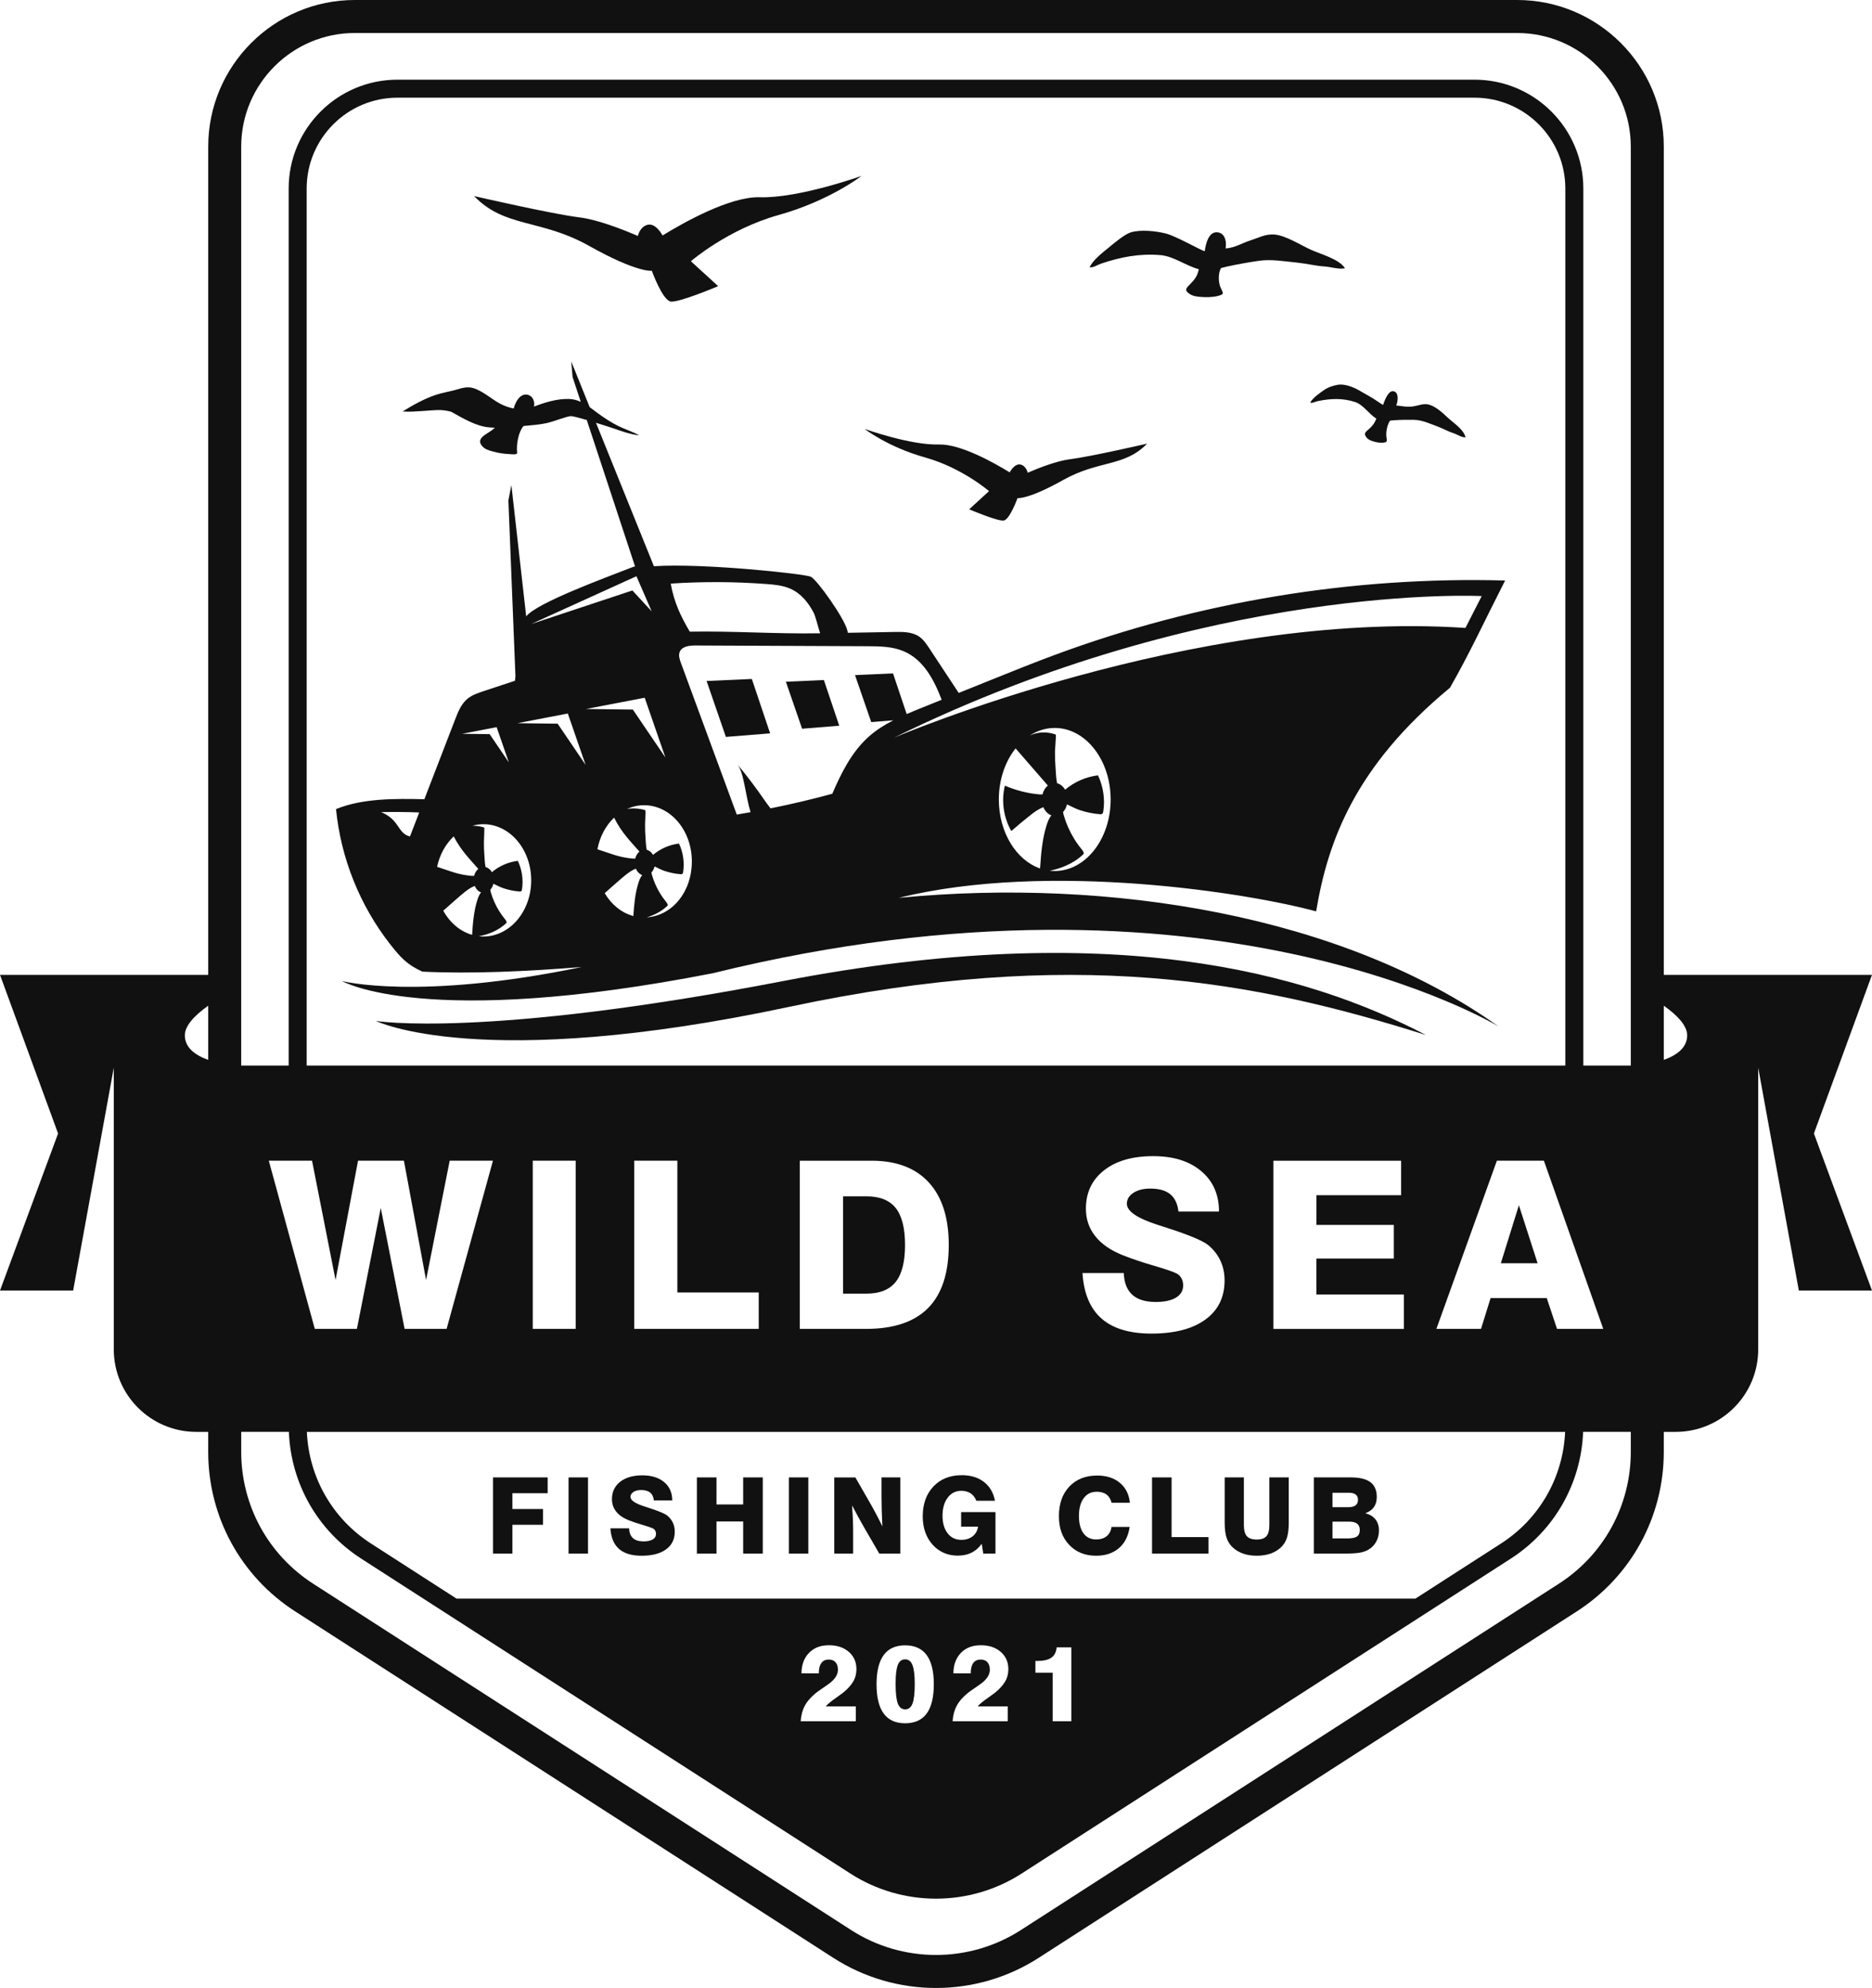 <?xml version="1.0" encoding="UTF-8"?>
<svg id="_レイヤー_2" data-name="レイヤー 2" xmlns="http://www.w3.org/2000/svg" viewBox="0 0 1505.55 1598.26">
  <defs>
    <style>
      .cls-1 {
        fill: #111;
      }
    </style>
  </defs>
  <g id="Layer_1" data-name="Layer 1">
    <g>
      <polygon class="cls-1" points="619.37 589.6 604.65 545.86 568.27 547.49 583.8 592.46 619.37 589.6"/>
      <polygon class="cls-1" points="674.96 583.46 662.6 546.72 632.04 548.1 645.09 585.87 674.96 583.46"/>
      <path class="cls-1" d="m629.93,788.73c-240.74,46.43-327.59,32.09-327.59,32.09,0,0,84.01,41.54,332.31-11.33,228.95-48.74,374.73-20.77,512.21,22.65-95.94-50.02-252.64-94.39-516.93-43.41Z"/>
      <path class="cls-1" d="m1058.5,732.72c9.38-56.15,30.99-116.46,107.63-179.79,16.11-28.22,25.94-50,44.35-86.22-122.99-3.37-246.58,17.04-361.96,59.75-16.97,6.28-33.76,13.04-50.54,19.8-8.98,3.61-17.96,7.23-26.94,10.84-7.84-11.88-15.67-23.76-23.51-35.65-2.36-3.59-4.82-7.26-8.37-9.68-5.58-3.79-12.81-3.81-19.55-3.69-12.57.22-25.14.44-37.71.67-.15-.73-.33-1.47-.53-2.24-2.48-9.73-24.25-40.49-29.31-42.84-4.99-2.32-86.6-11.06-126.16-8.43l-46.58-115.32c6.28,1.93,12.03,3.79,13.87,4.43,6.04,2.1,13.66,4.89,20.92,5.68-5.12-2.94-11.62-4.88-17.13-7.65-5.64-2.86-10.78-6.23-15.91-9.96-2.28-1.67-4.52-3.43-6.81-5.05l-14.84-36.75,1.09,12.54,6.57,19.92c-2.97-1.37-6.17-2.26-9.76-2.33-9.53-.18-18.86,2.7-27.87,6.13.87-3.92-.9-8.53-5.11-9.51-5.66-1.32-9.68,5.11-11.21,11.06-3.55-.73-7.05-1.86-10.52-3.66-7.37-3.82-13.9-10.25-21.93-12.73-5.04-1.57-9.74.13-14.54,1.47-4.95,1.38-10.03,2.15-15.02,3.76-9.52,3.07-19,8.35-27.29,13.53,5.81.45,10.88-.04,16.92-.42,10.25-.64,14.03-1.46,22.05.64,9.48,5.3,20.42,11.8,30.56,12.57,1.56.13,3.12.23,4.67.31-1.4,1.32-2.89,2.38-4.67,3.49-4.28,2.66-10.17,6-5.59,11.27,2.24,2.6,5.34,3.39,8.46,4.28,4.69,1.35,8.99,1.92,13.86,2.18,1.6.08,6.06.7,5.83-1.16-.83-7.02,1.16-16.94,5.16-21.47,6.23-.62,12.4-.98,18.45-2.3,5.93-1.3,16.51-5.63,19.69-5.63,1.53,0,6.75,1.38,12.69,3.11l38.81,117.66c-1.46.43-2.9.96-4.28,1.5-18.67,7.33-74.82,27.82-83.26,38.72l-11.91-105.58-2.4,12.35,5.67,141.27c-.08,1.24-.19,2.47-.34,3.69-8.5,2.82-16.99,5.64-25.49,8.46-4.56,1.51-9.23,3.09-12.91,6.18-4.91,4.12-7.41,10.37-9.71,16.36-8.27,21.43-16.53,42.86-24.8,64.28-23.35-.55-49.5-.81-70.79,7.83-.08,0-.17.02-.26.03,3.84,39.26,19.05,77.34,43.33,108.44,8.4,10.76,13.69,16.66,26.12,22.3,39.35,1.91,84.62-.2,128.12-3.71-131.27,27.26-192.79,11.27-192.79,11.27,0,0,66.71,39.02,298.3-6.29,400.22-98.49,631.84,42.79,631.84,42.79-125.42-89.31-312.52-119.8-482.25-103.39,121.12-29.89,282.51-3.59,335.62,10.88Zm-728.79-60.21c-1.23-.31-2.42-.76-3.51-1.43-3.63-2.24-5.55-6.36-8.2-9.71-3.11-3.93-7.06-6.63-11.5-8.47,8.93-.15,21.3-.16,30.66.3-2.48,6.44-4.97,12.88-7.45,19.32Zm861.95-193.29l-13.08,25.62c-218.83-14.72-459.74,88.3-459.74,88.3,254.26-125.09,472.82-113.91,472.82-113.91Zm-494.15,40.33c10,.04,20.32.15,29.5,4.12,15.6,6.75,24.12,22.6,30.32,38.93-5.26,2.12-10.52,4.23-15.77,6.35-4.13,1.66-8.27,3.35-12.37,5.13l-10.99-32.68-30.56,1.37,13.05,37.77,17.77-1.43c-7,3.59-13.65,7.73-19.53,12.94-13.8,12.21-22.21,29.06-29.56,46.11-16.43,4.5-33.01,8.38-49.69,11.74-1.56-2.09-3.04-3.99-4.03-5.43-7.09-10.36-14.67-20.4-22.68-30.07,5.4,6.54,6.48,24.99,10.66,38.56-3.69.67-7.39,1.31-11.09,1.93-14.97-40.63-29.94-81.26-44.91-121.89-1.07-2.9-2.14-6.15-.93-8.99,1.88-4.42,7.77-5.07,12.57-5.05,46.09.2,92.17.39,138.26.59Zm-161.89,205.4c-3.47-4.24-6.36-8.96-8.56-13.97-1.09-2.48-2.01-5.04-2.76-7.64-.17-.6-.29-1.24-.39-1.9,1.17-1.26,2.05-2.94,2.52-4.85,2.66,1.26,5.24,2.68,8.08,3.63,4.1,1.37,8.37,2.25,12.68,2.6.55.04,1.16.06,1.6-.28.43-.34.55-.93.63-1.47,1.18-7.73,0-15.81-3.36-22.88-7.64.93-14.97,4.15-20.86,9.11-1.2-2.09-2.99-3.58-5.06-4.07-.68-2.95-.73-6.32-.96-9.24-.29-3.67-.42-7.34-.39-11.02,0-.95.52-11.42.28-11.51-3.96-1.47-10.23-1.93-14.86-1.05,4.28-1.93,8.91-3.04,13.77-3.04,21.22,0,38.43,20.21,38.43,45.14s-16.07,43.71-36.29,45.02c5.58-1.64,11.96-4.62,16.91-9.57.09-1.13-.7-2.12-1.42-3Zm-32.77-21.26c2.64-2.1,5.44-4.19,8.57-5.32,1.05,2.52,2.88,4.41,5.07,5.17-1.41,1.71-2.28,3.87-2.96,6.01-2.77,8.67-3.56,17.82-4.16,26.92-9.51-2.56-17.68-9.25-23.05-18.4,5.06-4.48,13.29-11.81,16.52-14.38Zm-22.38-20.9c1.91-10.2,6.74-19.11,13.43-25.44,5.81,11.98,13.67,19.58,20.37,27.3-1.6,1.3-2.83,3.29-3.42,5.64-.78-.02-1.55,0-2.15-.05-1.83-.16-3.65-.4-5.46-.71-3.59-.61-7.13-1.51-10.58-2.68-.34-.11-7.5-2.45-12.2-4.06Zm136.13-213.24c6.44.49,13,1.12,18.92,3.7,8.6,3.76,14.54,11.11,18.8,19.25,1.66,3.18,3.3,10.56,5.26,16.64-34.85.62-69.97-1.92-104.82-1.31-7.63-12.86-12.69-23.92-15.34-38.64,25.69-1.7,51.5-1.58,77.17.36Zm-81.45,139.48l-26.17-38.55-37.6-.48,47.11-9.04,16.66,48.07Zm-23.3-145.76l12.26,28.21-15.53-16.76-81.35,26.98,84.62-38.43Zm-112.43,121.34l9.82,28.35-15.44-22.73-22.17-.28,27.78-5.33Zm-34.51,87.84c5.75,11.29,13.29,18.66,19.77,26.11-1.6,1.3-2.83,3.29-3.42,5.64-.78-.02-1.55,0-2.15-.05-1.83-.16-3.65-.4-5.46-.71-3.59-.61-7.13-1.51-10.58-2.68-.32-.11-6.86-2.24-11.54-3.84,2.07-9.82,6.84-18.37,13.37-24.47Zm14.79,79.14c-9.7-2.77-17.94-9.84-23.2-19.42,5.04-4.46,13.47-11.97,16.75-14.58,2.64-2.1,5.44-4.19,8.57-5.32,1.05,2.52,2.88,4.41,5.07,5.17-1.41,1.71-2.28,3.87-2.96,6.01-2.89,9.06-3.63,18.63-4.24,28.13Zm9.1,1.33c-1.27,0-2.52-.08-3.76-.22,6.4-1.05,15.7-4.15,22.4-10.84.09-1.13-.7-2.12-1.42-3-3.48-4.24-6.36-8.96-8.56-13.97-1.09-2.48-2.01-5.04-2.76-7.64-.17-.6-.29-1.24-.39-1.9,1.17-1.26,2.05-2.94,2.52-4.85,2.66,1.26,5.24,2.68,8.08,3.63,4.1,1.37,8.37,2.25,12.68,2.6.55.04,1.16.06,1.6-.28.43-.34.55-.93.63-1.47,1.18-7.73,0-15.81-3.36-22.88-7.64.93-14.97,4.15-20.86,9.1-1.2-2.09-2.99-3.58-5.06-4.07-.68-2.95-.73-6.32-.96-9.24-.29-3.66-.42-7.34-.39-11.02,0-.95.52-11.42.28-11.51-2.56-.95-6.08-1.46-9.5-1.48,2.84-.78,5.78-1.24,8.82-1.24,21.22,0,38.43,20.21,38.43,45.14s-17.2,45.15-38.43,45.15Zm27.39-171.5l40.47-7.77,14.31,41.29-22.48-33.11-32.29-.41Zm420.28,116.8c-19.11-6.63-33.16-28.95-33.16-55.49,0-16.07,5.16-30.6,13.48-41.04,8.65,9.95,17.3,19.9,25.95,29.86-2.03,1.65-3.59,4.17-4.33,7.16-.99-.03-1.97,0-2.72-.06-2.32-.21-4.63-.51-6.92-.9-4.55-.78-9.04-1.91-13.41-3.39-.64-.22-7.25-2.47-7.17-2.78-3.01,12.24-1.12,25.62,5.15,36.55,4.88-4.25,9.86-8.39,14.93-12.42,3.35-2.66,6.9-5.32,10.87-6.75,1.33,3.19,3.65,5.59,6.43,6.56-1.79,2.17-2.89,4.91-3.75,7.62-3.61,11.3-4.57,23.24-5.34,35.09Zm7.84,1.78c8.05-1.5,19.18-5.44,27.29-13.55.12-1.44-.88-2.69-1.8-3.8-4.41-5.37-8.06-11.36-10.85-17.72-1.38-3.15-2.55-6.39-3.49-9.69-.22-.76-.36-1.58-.5-2.4,1.48-1.6,2.6-3.72,3.2-6.14,3.37,1.6,6.65,3.4,10.25,4.6,5.2,1.74,10.61,2.85,16.08,3.29.7.06,1.47.08,2.02-.36.54-.43.7-1.18.8-1.87,1.5-9.81,0-20.05-4.26-29.01-9.69,1.18-18.99,5.27-26.45,11.55-1.53-2.64-3.79-4.54-6.42-5.17-.87-3.74-.92-8.02-1.22-11.71-.37-4.65-.54-9.31-.5-13.97.01-1.21,1-13.35.69-13.46-5.81-2.16-12.35-2.3-18.24-.37-.92.3-1.81.67-2.69,1.06,6.04-3.85,12.84-6.03,20.05-6.03,24.83,0,44.97,25.74,44.97,57.5s-20.13,57.5-44.97,57.5c-1.34,0-2.66-.09-3.96-.24Z"/>
      <path class="cls-1" d="m678.02,961.82v78.21h18.82c10.71,0,18.56-3.15,23.55-9.46,4.99-6.3,7.48-16.18,7.48-29.65s-2.49-23.42-7.48-29.7c-4.99-6.27-12.84-9.41-23.55-9.41h-18.82Z"/>
      <polygon class="cls-1" points="1207.05 1015.61 1236.61 1015.61 1221.56 968.98 1207.05 1015.61"/>
      <path class="cls-1" d="m1505.55,783.75h-167.45V117.88c0-65-52.88-117.88-117.88-117.88H285.34c-65,0-117.88,52.88-117.88,117.88v665.87H0l46.71,127.55L0,1037.55h58.83l32.68-179.13v226.38c0,36.67,29.72,66.39,66.39,66.39h9.55v16.06c0,52.14,26.17,100.11,70.02,128.32l432.72,278.48c25.09,16.14,53.83,24.22,82.58,24.22s57.5-8.07,82.58-24.22l432.72-278.48c43.84-28.22,70.02-76.19,70.02-128.32v-16.06h9.55c36.67,0,66.39-29.72,66.39-66.39v-226.38l32.68,179.13h58.83l-46.71-126.25,46.71-127.55ZM285.34,26.54h934.87c50.37,0,91.35,40.98,91.35,91.35v738.78h-38.17V151.54c0-48.23-39.24-87.48-87.48-87.48H319.64c-48.23,0-87.48,39.24-87.48,87.48v705.12h-38.17V117.88c0-50.37,40.98-91.35,91.35-91.35Zm386.64,1309.84c-1.29-1.43-3.11-2.14-5.46-2.14-2.63,0-4.62.93-5.97,2.79s-2.02,4.64-2.02,8.34l-13.95-.04c.06-6.89,2.08-12.38,6.07-16.47,3.99-4.09,9.31-6.13,15.95-6.13s11.96,1.77,16.05,5.32c4.09,3.54,6.13,8.17,6.13,13.89,0,3.19-.64,6.1-1.91,8.72-1.28,2.62-3.44,5.36-6.49,8.21-1.57,1.49-4.27,3.56-8.11,6.22-3.84,2.66-6.56,4.92-8.15,6.77h24.16v11.98h-44.33c.31-4.79,1.44-8.99,3.38-12.59,1.95-3.6,4.98-7.04,9.1-10.32,1.29-1.01,3.24-2.4,5.86-4.16,2.62-1.77,4.52-3.12,5.69-4.08,1.99-1.65,3.47-3.33,4.45-5.02.98-1.7,1.47-3.44,1.47-5.23,0-2.61-.65-4.62-1.93-6.05Zm32.98,17.73c0-10.45,1.91-18.28,5.74-23.49,3.82-5.21,9.57-7.82,17.25-7.82s13.48,2.61,17.31,7.82c3.84,5.21,5.76,13.04,5.76,23.49s-1.92,18.32-5.76,23.53c-3.84,5.21-9.61,7.82-17.31,7.82s-13.43-2.61-17.25-7.82c-3.83-5.21-5.74-13.05-5.74-23.53Zm89.2-17.73c-1.29-1.43-3.11-2.14-5.46-2.14-2.63,0-4.62.93-5.97,2.79s-2.02,4.64-2.02,8.34l-13.95-.04c.06-6.89,2.08-12.38,6.07-16.47,3.99-4.09,9.31-6.13,15.95-6.13s11.96,1.77,16.05,5.32c4.09,3.54,6.13,8.17,6.13,13.89,0,3.19-.64,6.1-1.91,8.72-1.28,2.62-3.44,5.36-6.49,8.21-1.57,1.49-4.27,3.56-8.11,6.22-3.84,2.66-6.56,4.92-8.15,6.77h24.16v11.98h-44.33c.31-4.79,1.44-8.99,3.38-12.59,1.95-3.6,4.98-7.04,9.1-10.32,1.29-1.01,3.24-2.4,5.86-4.16,2.62-1.77,4.52-3.12,5.69-4.08,1.99-1.65,3.47-3.33,4.45-5.02.98-1.7,1.47-3.44,1.47-5.23,0-2.61-.65-4.62-1.93-6.05Zm38.57,8.45v-9.46h1.22c5.18,0,9.04-.87,11.56-2.61,2.52-1.74,3.95-4.51,4.29-8.32h11.81v59.38h-15v-39h-13.87Zm305.59-59.56H367.22l-68.85-44.31c-30.97-19.93-49.97-53.22-51.58-89.77h1011.95c-1.61,36.55-20.6,69.84-51.58,89.77l-68.85,44.31Zm120.59-428.6H246.64V151.54c0-40.25,32.75-73,73-73h866.27c40.25,0,73,32.75,73,73v705.12Zm-137.94,128.1v27.08h-62.24v28.92h70.32v27.63h-104.92v-135.21h102.72v27.72h-68.11v23.87h62.24Zm-170.81,42.91c-.92-1.68-2.2-2.95-3.85-3.81-2.51-1.35-8.66-3.46-18.45-6.33-9.79-2.87-18.06-5.66-24.79-8.35-9.73-3.86-17.12-8.95-22.17-15.28-5.05-6.33-7.57-13.72-7.57-22.17,0-12.91,4.85-23.18,14.55-30.8,9.7-7.62,22.84-11.43,39.43-11.43s29.19,4.01,38.74,12.02c9.55,8.02,14.32,18.85,14.32,32.5h-32.59c-.74-6.3-2.95-10.95-6.66-13.95-3.7-3-9.04-4.5-16.02-4.5-5.57,0-10.1,1.15-13.59,3.44-3.49,2.29-5.23,5.22-5.23,8.77,0,6,8.29,11.66,24.88,16.98,3,.98,5.29,1.71,6.89,2.2l1.38.46c17.13,5.57,27.84,10.07,32.13,13.49,4.34,3.55,7.65,7.73,9.91,12.53,2.26,4.81,3.4,10.14,3.4,16.02,0,13.46-5.16,23.94-15.47,31.44-10.31,7.5-24.77,11.25-43.37,11.25-17.56,0-30.93-4.02-40.11-12.07-9.18-8.05-14.29-20.24-15.33-36.58h33.23c.24,7.71,2.51,13.51,6.79,17.4,4.28,3.89,10.56,5.83,18.82,5.83,7.04,0,12.48-1.16,16.34-3.49,3.85-2.33,5.78-5.6,5.78-9.82,0-2.14-.46-4.05-1.38-5.74Zm-187.13-26.76c0,22.58-5.52,39.47-16.57,50.67-11.05,11.2-27.71,16.8-49.98,16.8h-53.24v-135.21h57.74c20.01,0,35.35,5.83,46.04,17.49,10.68,11.66,16.02,28.41,16.02,50.26Zm-152.82,38.19v29.28h-100.15v-135.21h34.7v105.93h65.45Zm-147.22-105.93v135.21h-34.52v-135.21h34.52Zm-212.03,0l18.91,95.93,18.08-95.93h36.9l17.81,95.93,19-95.93h34.79l-37.27,135.21h-33.78l-19.18-97.21-19.18,97.21h-33.87l-36.99-135.21h34.79Zm1001.27,135.21l-8.26-24.79h-45.16l-7.71,24.79h-35.89l48.65-135.21h37.82l47.73,135.21h-37.18ZM148.66,832.34c0-7.9,8.2-16.26,18.8-23.78v43.55c-10.61-3.77-18.8-9.88-18.8-19.77Zm1162.9,334.9c0,43.07-21.62,82.7-57.84,106.01l-432.72,278.48c-41.44,26.67-95,26.68-136.44,0l-432.72-278.48c-36.22-23.31-57.84-62.94-57.84-106.01v-16.06h38.33c1.62,41.5,23.09,79.33,58.22,101.94l393.38,253.16c20.91,13.46,44.88,20.19,68.85,20.19s47.94-6.73,68.85-20.19l393.38-253.16c35.13-22.61,56.6-60.44,58.22-101.94h38.33v16.06Zm26.54-315.13v-43.56c10.6,7.52,18.8,15.88,18.8,23.79,0,9.88-8.19,15.99-18.8,19.77Z"/>
      <polygon class="cls-1" points="396.51 1249.05 412.11 1249.05 412.11 1225.88 436.73 1225.88 436.73 1213.2 412.11 1213.2 412.11 1200.51 440.47 1200.51 440.47 1187.79 396.51 1187.79 396.51 1249.05"/>
      <rect class="cls-1" x="457.26" y="1187.79" width="15.64" height="61.26"/>
      <path class="cls-1" d="m536.65,1218.48c-1.94-1.55-6.79-3.59-14.56-6.11l-.62-.21c-.72-.22-1.76-.56-3.12-1-7.51-2.41-11.27-4.98-11.27-7.69,0-1.61.79-2.93,2.37-3.97,1.58-1.04,3.63-1.56,6.16-1.56,3.16,0,5.58.68,7.26,2.04,1.68,1.36,2.68,3.47,3.02,6.32h14.76c0-6.18-2.16-11.09-6.49-14.72-4.33-3.63-10.17-5.45-17.55-5.45s-13.47,1.72-17.86,5.18c-4.39,3.45-6.59,8.1-6.59,13.95,0,3.83,1.14,7.17,3.43,10.04,2.29,2.87,5.64,5.18,10.04,6.93,3.05,1.22,6.79,2.48,11.23,3.78,4.43,1.3,7.22,2.26,8.36,2.87.75.39,1.33.96,1.75,1.73.41.76.62,1.63.62,2.6,0,1.91-.87,3.4-2.62,4.45-1.75,1.05-4.22,1.58-7.4,1.58-3.74,0-6.59-.88-8.53-2.64-1.94-1.76-2.97-4.39-3.08-7.88h-15.06c.47,7.4,2.79,12.93,6.94,16.57,4.16,3.65,10.22,5.47,18.17,5.47,8.43,0,14.98-1.7,19.65-5.1,4.67-3.39,7.01-8.14,7.01-14.24,0-2.66-.51-5.08-1.54-7.26-1.03-2.18-2.52-4.07-4.49-5.68Z"/>
      <polygon class="cls-1" points="597.69 1209.54 576.23 1209.54 576.23 1187.79 560.47 1187.79 560.47 1249.05 576.23 1249.05 576.23 1223.22 597.69 1223.22 597.69 1249.05 613.45 1249.05 613.45 1187.79 597.69 1187.79 597.69 1209.54"/>
      <rect class="cls-1" x="634.45" y="1187.79" width="15.64" height="61.26"/>
      <path class="cls-1" d="m708.96,1203.47c0,3.08.06,6.64.17,10.69.11,4.05.28,8.39.5,13.02-1.5-3.13-3.09-6.31-4.78-9.52-1.69-3.22-3.48-6.46-5.37-9.73l-11.56-20.13h-16.97v61.26h15.18v-18.47c0-2.66-.07-5.71-.21-9.15-.14-3.44-.36-7.15-.67-11.15,1.86,3.52,3.62,6.8,5.28,9.84,1.66,3.04,3.2,5.77,4.62,8.21l12.02,20.71h16.93v-61.26h-15.14v15.68Z"/>
      <path class="cls-1" d="m773,1227.42h13.64c-.58,3.33-2.07,5.92-4.47,7.78-2.4,1.86-5.43,2.79-9.09,2.79-4.58,0-8.23-1.75-10.96-5.26-2.73-3.51-4.1-8.23-4.1-14.16s1.39-10.85,4.16-14.51c2.77-3.66,6.41-5.49,10.9-5.49,2.97,0,5.48.67,7.53,2.02,2.05,1.35,3.58,3.34,4.58,5.97h15.01c-1.25-6.49-4.21-11.53-8.88-15.14-4.67-3.6-10.6-5.41-17.78-5.41-9.51,0-17.13,3.02-22.85,9.07-5.72,6.05-8.59,14.07-8.59,24.08,0,4.63.69,8.9,2.08,12.81,1.39,3.91,3.43,7.31,6.11,10.19,2.58,2.8,5.55,4.92,8.92,6.36,3.37,1.44,7.03,2.16,11,2.16,4.24,0,7.95-.78,11.12-2.35,3.18-1.57,5.91-3.96,8.21-7.17l1.25,7.9h9.82v-33.39h-27.62v11.77Z"/>
      <path class="cls-1" d="m881.95,1199.31c3.27,0,5.91.74,7.92,2.22,2.01,1.48,3.38,3.7,4.1,6.63h14.72c-.66-6.76-3.35-12.1-8.05-16.01-4.7-3.91-10.76-5.86-18.19-5.86-9.37,0-16.85,2.95-22.44,8.86-5.59,5.91-8.38,13.82-8.38,23.75s2.74,17.23,8.23,23.08c5.49,5.85,12.71,8.78,21.67,8.78,7.49,0,13.59-2.02,18.32-6.07,4.73-4.05,7.62-9.74,8.67-17.09h-14.55c-.53,3.27-1.85,5.77-3.97,7.49-2.12,1.72-4.94,2.58-8.46,2.58-4.38,0-7.78-1.66-10.19-4.97-2.41-3.31-3.62-7.96-3.62-13.95s1.27-10.76,3.83-14.22c2.55-3.47,6.01-5.2,10.4-5.2Z"/>
      <polygon class="cls-1" points="942.24 1187.79 926.52 1187.79 926.52 1249.05 971.89 1249.05 971.89 1235.78 942.24 1235.78 942.24 1187.79"/>
      <path class="cls-1" d="m1020.88,1226.05c0,4.21-.79,7.22-2.37,9-1.58,1.79-4.19,2.68-7.82,2.68s-6.33-.89-7.92-2.68c-1.59-1.79-2.39-4.79-2.39-9v-38.26h-15.43v36.39c0,5.07.51,9.14,1.54,12.21,1.03,3.06,2.7,5.66,5.03,7.8,2.41,2.19,5.22,3.83,8.42,4.93,3.2,1.1,6.81,1.64,10.83,1.64s7.63-.55,10.83-1.64c3.2-1.09,6.01-2.74,8.42-4.93,2.3-2.11,3.95-4.69,4.95-7.74,1-3.05,1.5-7.14,1.5-12.27v-36.39h-15.59v38.26Z"/>
      <path class="cls-1" d="m1098.06,1216.61c3.1-1.17,5.41-2.82,6.93-4.97,1.51-2.15,2.27-4.87,2.27-8.17,0-5.32-1.7-9.27-5.1-11.83-3.4-2.57-8.66-3.85-15.78-3.85h-29.74v61.26h23.95c5.66,0,9.84-.22,12.56-.66,2.72-.45,5.03-1.19,6.94-2.25,2.83-1.52,5.03-3.67,6.59-6.45,1.57-2.77,2.35-5.88,2.35-9.32s-.94-6.47-2.83-8.84c-1.88-2.37-4.6-4.01-8.15-4.93Zm-26.41-16.47h13.27c2.38,0,4.19.48,5.41,1.43,1.22.96,1.83,2.36,1.83,4.22,0,2-.65,3.49-1.96,4.47-1.3.98-3.29,1.48-5.95,1.48h-12.6v-11.6Zm19.71,35.16c-1.5,1.04-4.12,1.56-7.86,1.56h-11.85v-13.52h13.43c2.83,0,4.96.56,6.38,1.68,1.43,1.12,2.14,2.79,2.14,5.01,0,2.47-.75,4.22-2.25,5.26Z"/>
      <path class="cls-1" d="m727.95,1374.29c2.74,0,4.72-1.56,5.92-4.69,1.2-3.12,1.81-8.29,1.81-15.49s-.6-12.27-1.81-15.38c-1.2-3.11-3.18-4.66-5.92-4.66s-4.67,1.49-5.86,4.45c-1.19,2.97-1.79,7.89-1.79,14.75v.84c0,7.26.6,12.43,1.79,15.53,1.19,3.1,3.14,4.64,5.86,4.64Z"/>
      <path class="cls-1" d="m885.44,211.98c15.77-5.32,30.72-8.26,47.72-6.89,10.66.85,20.7,8.66,30.99,11.35-.01.04-.04.08-.04.12-1.04,5.17-3.27,8.16-6.68,11.63-3.38,3.47-5.35,4.98-.77,8.06,2.78,1.87,5.78,2.18,9.03,2.46,4.45.39,9.46.27,13.73-.77,5.92-1.48,4.07-2.41,2.11-7.03-1.59-3.74-2.06-11.03.47-15.42,1.67-.41,3.34-.85,5.02-1.22,8.51-1.87,16.73-3.31,25.28-4.58,10.21-1.49,20.98.47,31.25,1.49,7.44.75,14.47,2.58,21.95,3.08,4.77.31,11.57,2.51,16.19,1.41-4.64-7.42-19.73-11.36-27.65-14.98-8.19-3.74-20.46-11.66-29.52-12.16-7-.38-12.09,2.57-18.47,4.61-7.65,2.44-12.55,6-20.36,6.61,1.07-5.84-.74-13.41-7.82-12.98-5.93.38-8.21,9.28-8.95,15.23-3-.64-23.01-12.2-31.45-14.3-7.92-1.98-20.35-3.33-28.27-.8-5.13,1.64-14.28,9.5-18.42,12.88-4.59,3.72-12.18,9.77-14.43,15.13,2.83.47,6.36-2.02,9.11-2.94Z"/>
      <path class="cls-1" d="m1075.8,309.37c-3.41.63-7.52,1.86-10.63,4.01-3.45,2.39-9.15,6.24-11.46,10.26,1.64.77,4.23-.78,6.07-1.14,10.54-2.19,20.15-2.56,30.27.8,6.34,2.11,11.08,9.73,16.87,13.25-.02.04-.03.07-.04.11-1.54,4-3.43,6.12-6.11,8.46-2.68,2.34-4.15,3.3-1.9,6.39,1.36,1.88,3.14,2.52,5.06,3.18,2.65.9,5.72,1.47,8.5,1.21,3.87-.39,2.89-1.41,2.52-5.38-.31-3.22.7-9.16,3-12.34,1.09-.11,2.18-.24,3.26-.31,5.53-.37,10.8-.45,16.2-.32,6.5.15,12.71,3.16,18.79,5.36,4.39,1.59,8.36,4.01,12.82,5.39,2.85.9,6.61,3.58,9.62,3.3-1.53-6.58-10.03-11.76-14.21-15.74-4.33-4.1-9.57-8.9-15.01-10.5-4.19-1.24-7.81.46-12.06,1.24-5.08.94-9.53-.06-14.4-.6,1.68-4.56,1.92-10.89-2.48-11.48-3.66-.49-6.61,6.36-8.12,11.05-1.72-.92-3.35-2.09-4.81-3.09-4.64-3.22-9.91-5.89-14.68-8.71-4.47-2.63-11.81-5.38-17.07-4.4Z"/>
      <path class="cls-1" d="m524.21,217.67s8.58,23.82,15.26,24.77c6.67.95,38.1-12.38,38.1-12.38l-21.92-20.02s29.55-25.72,70.51-37.16c40.98-11.44,66.71-31.44,66.71-31.44,0,0-50.5,18.1-81.95,17.15-23.81-.71-61.29,20.42-78.06,30.72-2.56-4.49-6.96-10.04-12.45-8.49-3.88,1.12-6.36,4.88-7.44,8.88-12.27-5.3-32.13-13.07-46.86-14.92-22.87-2.84-84.8-17.14-84.8-17.14,24.76,25.73,53.35,18.12,92.42,40.02,39.07,21.92,50.49,20.02,50.49,20.02Z"/>
      <path class="cls-1" d="m795.41,394.88l-15.98,14.6s22.92,9.73,27.78,9.03c4.87-.69,11.13-18.06,11.13-18.06,0,0,8.33,1.39,36.82-14.6,28.49-15.97,49.33-10.42,67.39-29.18,0,0-45.16,10.43-61.83,12.5-10.74,1.35-25.23,7.01-34.17,10.88-.79-2.92-2.6-5.66-5.43-6.48-4-1.13-7.21,2.92-9.08,6.19-12.23-7.51-39.56-22.92-56.92-22.4-22.93.69-59.75-12.5-59.75-12.5,0,0,18.76,14.58,48.64,22.92,29.86,8.34,51.41,27.09,51.41,27.09Z"/>
    </g>
  </g>
</svg>